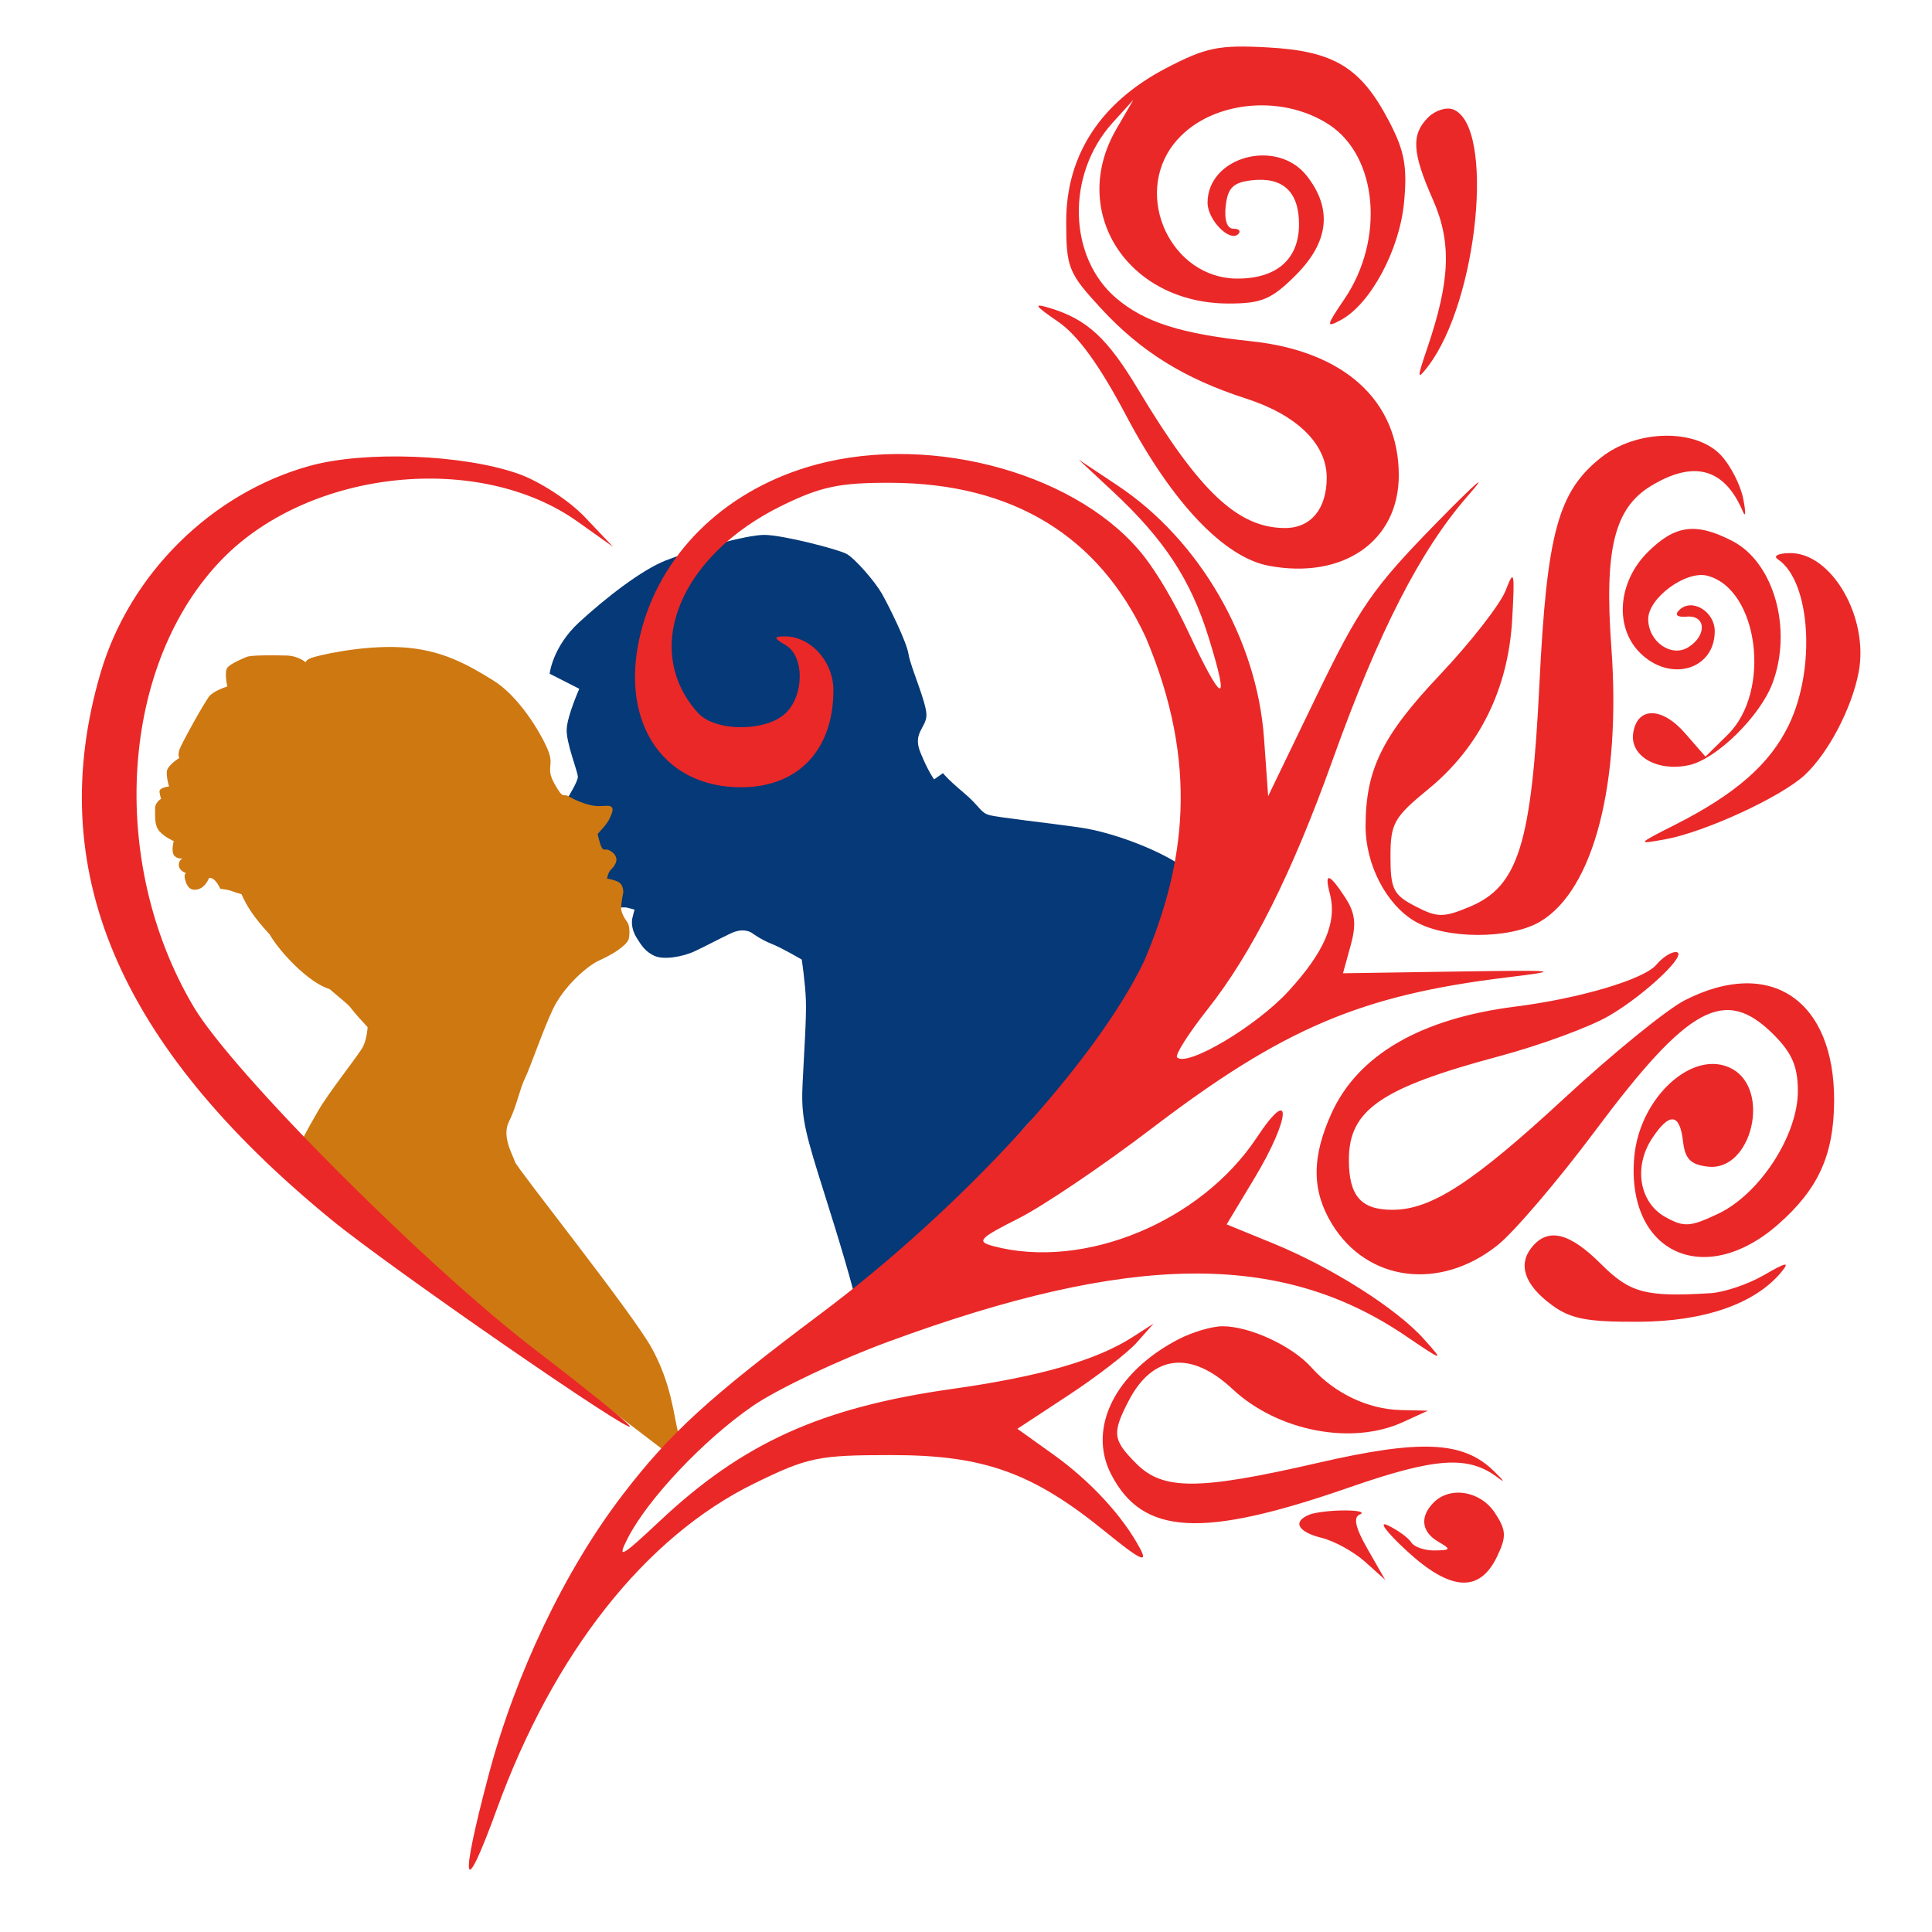 <?xml version="1.0" encoding="utf-8"?>
<!-- Generator: Adobe Illustrator 16.0.0, SVG Export Plug-In . SVG Version: 6.00 Build 0)  -->
<!DOCTYPE svg PUBLIC "-//W3C//DTD SVG 1.1//EN" "http://www.w3.org/Graphics/SVG/1.1/DTD/svg11.dtd">
<svg version="1.1" id="Layer_1" xmlns="http://www.w3.org/2000/svg" xmlns:xlink="http://www.w3.org/1999/xlink" x="0px" y="0px"
	 width="300px" height="300px" viewBox="0 0 300 300" enable-background="new 0 0 300 300" xml:space="preserve">
<g>
	<path fill="#053977" d="M159.388,174.731c18.364-18.52,22.516-33.724,23.408-40.722c-3.971-2.511-10.586-4.85-14.905-5.482
		c-5.122-0.75-12.839-1.568-14.263-1.962c-1.428-0.393-1.411-1.308-4.016-3.497c-2.607-2.19-3.188-3.016-3.188-3.016l-1.374,0.967
		c0,0-0.942-1.226-2.152-4.233c-1.21-3.006,0.95-3.786,0.958-5.762s-2.495-7.522-2.784-9.454c-0.289-1.93-3.11-7.581-4.142-9.399
		c-1.032-1.818-4.159-5.451-5.479-6.163c-1.322-0.714-9.853-2.927-12.743-2.949c-2.886-0.023-11.62,2.501-15.347,3.972
		c-3.727,1.469-9.304,5.798-13.44,9.606c-4.137,3.809-4.574,7.976-4.574,7.976l4.604,2.347c0,0-1.819,4.068-1.953,6.214
		c-0.134,2.146,1.768,6.719,1.729,7.485c-0.037,0.764-1.507,3.111-1.507,3.111l6.363,17.116l2.669,0.023l1.287,0.344
		c0,0-0.184,0.564-0.344,1.286c-0.161,0.721-0.092,1.892,0.682,3.117c0.775,1.228,1.336,2.109,2.723,2.762
		c1.386,0.651,4.326,0.21,6.332-0.736c2.006-0.945,3.59-1.826,5.597-2.772c2.005-0.943,3.213-0.052,3.213-0.052
		s1.45,1.073,3.045,1.692c1.597,0.617,4.711,2.453,4.711,2.453s0.535,3.565,0.639,6.281c0.103,2.72-0.282,8.242-0.506,12.831
		c-0.225,4.588,0.087,6.669,2.435,14.214c1.434,4.61,3.836,12.023,5.418,18.004C145.809,191.229,159.388,174.731,159.388,174.731z"
		/>
	<path fill="#CE7811" d="M30.682,138.109c1.244-0.294,1.775-1.77,1.775-1.77s0.809-0.335,1.753,1.671
		c2.126,0.272,1.331,0.321,3.289,0.836c0.855,1.91,1.825,3.479,4.355,6.231c1.685,2.889,6.13,7.557,9.334,8.516
		c4.92,4.145,1.616,1.341,5.893,5.897c0,0-0.079,1.622-0.641,2.886c-0.562,1.266-5.373,7.141-7.152,10.307
		c-0.492,0.874-1.827,3.131-2.538,4.691c5.323,5.205,14.906,14.993,26.25,24.875l31.445,24c-0.055-0.75,1.036-2.891,0.889-3.638
		c-0.719-2.774-1.059-7.745-4.176-13.351c-3.119-5.606-20.89-27.837-21.195-28.853c-0.304-1.016-2.108-3.934-0.935-6.237
		c1.173-2.302,1.686-5.134,2.503-6.772c0.816-1.642,2.688-7.217,4.299-10.646c1.612-3.431,5.221-6.705,7.21-7.611
		c1.99-0.906,2.942-1.604,3.18-1.802c0.239-0.196,1.263-0.886,1.423-1.609c0.161-0.721,0.129-2.005-0.212-2.491
		c-0.341-0.487-1.032-1.51-0.984-2.269c0.046-0.759,0.204-1.855,0.307-2.248c0.103-0.39-0.06-1.117-0.386-1.498
		c-0.325-0.381-1.22-0.623-1.551-0.68c-0.331-0.059-0.556-0.132-0.556-0.132s0.136-0.88,0.553-1.318
		c0.418-0.438,0.515-0.506,0.759-1.026s0.144-0.827-0.017-1.179c-0.159-0.352-0.771-0.852-1.215-0.945
		c-0.443-0.094-0.623,0.147-0.911-0.346c-0.289-0.493-0.638-2.105-0.638-2.105s1.491-1.513,1.89-2.432
		c0.399-0.919,0.636-1.491,0.213-1.803c-0.423-0.313-1.336,0.04-2.651-0.139c-1.316-0.179-2.979-0.896-3.922-1.452
		c-0.942-0.557-0.761,0.65-2.229-1.975c-1.467-2.625,0.087-2.645-1.073-5.37s-4.51-8.234-8.416-10.656
		c-3.906-2.42-8.023-4.81-14.301-5.157c-6.28-0.347-13.221,1.339-14.029,1.674c-0.809,0.337-0.815,0.658-0.815,0.658
		s-1.118-1.012-3.003-1.052c-1.885-0.04-5.437-0.097-6.192,0.23c-0.756,0.329-2.225,0.925-2.88,1.56
		c-0.657,0.635-0.084,3.019-0.084,3.019s-2.054,0.63-2.783,1.491c-0.729,0.861-4.364,7.418-4.659,8.321
		c-0.293,0.904-0.02,1.293-0.02,1.293s-1.87,1.139-1.938,2.115c-0.068,0.978,0.346,2.31,0.346,2.31s-1.591,0.132-1.48,0.867
		c0.11,0.734,0.263,1.033,0.263,1.033s-0.988,0.578-0.95,1.54c0.037,0.96-0.164,2.494,0.624,3.449
		c0.789,0.956,2.28,1.591,2.28,1.591s-0.426,1.46,0,2.147c0.426,0.688,1.37,0.546,1.37,0.546s-0.704,0.321-0.578,1.161
		s1.134,1.118,1.134,1.118s-0.42,0.063-0.174,0.992C28.981,137.506,29.438,138.403,30.682,138.109z"/>
	<path fill="#EA2828" d="M181.053,10.596c-10.176,5.316-15.493,13.484-15.493,23.8c0,7.166,0.329,7.988,5.411,13.502
		c6.162,6.685,12.956,10.908,22.482,13.978c7.954,2.562,12.559,7.071,12.559,12.29c0,4.849-2.456,7.825-6.461,7.825
		c-7.319,0-13.307-5.64-22.797-21.481c-4.816-8.039-7.956-10.93-13.776-12.692c-2.6-0.788-2.348-0.377,1.291,2.108
		c3.084,2.107,6.463,6.768,10.636,14.671c7.124,13.481,15.182,21.955,22.115,23.256c11.559,2.169,20.183-3.835,20.183-14.051
		c0-11.604-8.475-19.291-22.952-20.818c-10.841-1.146-16.473-2.934-20.86-6.627c-7.567-6.366-7.868-19.297-0.635-27.285l3.232-3.571
		l-2.627,4.519c-7.468,12.843,1.711,27.112,17.44,27.112c5.105,0,6.658-0.656,10.392-4.39c5.172-5.172,5.745-10.324,1.714-15.447
		c-4.64-5.899-15.398-2.975-15.398,4.187c0,2.665,3.446,6.179,4.767,4.861c0.454-0.457,0.11-0.83-0.764-0.83
		c-0.976,0-1.434-1.376-1.184-3.55c0.323-2.811,1.164-3.637,4.037-3.967c4.842-0.555,7.345,1.773,7.345,6.829
		c0,5.401-3.438,8.435-9.562,8.435c-10.257,0-16.27-12.79-9.848-20.954c5.149-6.544,16.478-7.931,24.086-2.946
		c7.541,4.941,8.667,17.805,2.37,27.085c-2.845,4.192-2.9,4.506-0.562,3.253c4.597-2.459,9.121-10.86,9.823-18.24
		c0.531-5.584,0.082-8.025-2.339-12.652c-4.367-8.359-8.521-10.88-18.853-11.446C189.256,6.947,187.25,7.358,181.053,10.596
		 M221.759,18.232c-2.65,2.648-2.489,5.464,0.733,12.745c2.931,6.626,2.708,12.562-0.854,23.042
		c-1.631,4.789-1.619,5.104,0.093,2.875c7.795-10.146,10.465-37.388,3.912-39.903C224.593,16.587,222.845,17.146,221.759,18.232
		 M248.66,71.008c-6.713,5.292-8.464,11.692-9.617,35.152c-1.226,24.935-3.272,31.484-10.832,34.643
		c-4.082,1.705-5.013,1.698-8.444-0.078c-3.396-1.756-3.856-2.673-3.856-7.685c0-5.191,0.519-6.113,5.908-10.53
		c7.909-6.481,12.38-15.529,12.99-26.293c0.422-7.443,0.305-7.968-1.007-4.543c-0.816,2.13-5.429,8.047-10.249,13.148
		c-8.936,9.456-11.492,14.668-11.507,23.452c-0.011,5.961,3.188,12.148,7.636,14.776c4.759,2.812,14.761,2.841,19.469,0.059
		c8.313-4.91,12.604-21.466,11.055-42.638c-1.108-15.121,0.463-21.543,6.117-24.99c6.701-4.085,11.451-2.779,14.298,3.927
		c0.453,1.066,0.485,0.194,0.072-1.937c-0.411-2.13-1.969-5.181-3.46-6.778C263.338,66.522,254.153,66.677,248.66,71.008
		 M48.074,72.346c-15.266,4.237-27.969,16.822-32.465,32.164c-8.911,30.406,2.633,57.71,35.905,84.929
		c9.096,7.441,47.505,33.99,46.261,31.978c-0.385-0.624-6.932-5.906-14.55-11.736c-17.338-13.28-47.188-43.246-53.192-53.403
		c-13.394-22.653-11.332-53.48,4.658-69.65c13.638-13.79,39.768-16.466,54.997-5.634l5.51,3.92l-4.399-4.637
		c-2.418-2.55-7.067-5.572-10.329-6.716C71.855,70.54,56.639,69.969,48.074,72.346 M126.737,72.137
		c-13.543,3.652-23.641,13.104-27.029,25.301c-3.929,14.141,2.908,24.982,15.646,24.807c8.686-0.12,14.057-5.876,14.057-15.066
		c0-4.53-3.61-8.447-7.711-8.366c-1.591,0.033-1.535,0.294,0.288,1.356c2.973,1.731,2.914,7.941-0.102,10.671
		c-3.132,2.835-10.873,2.762-13.486-0.125c-8.835-9.762-2.911-24.409,13.024-32.205c6.073-2.971,8.986-3.578,17.018-3.54
		c18.801,0.088,32.2,8.249,39.501,24.063c8.309,19.717,6.059,35.217-0.229,50.093c-7.392,15.563-28.322,38.408-50.257,54.854
		c-17.467,13.097-23.501,18.618-30.835,28.213c-8.919,11.668-16.573,27.697-20.755,43.457c-4.546,17.135-3.953,19.688,1.249,5.364
		c8.833-24.332,23.08-42.372,40.002-50.659c8.333-4.082,9.925-4.41,21.302-4.41c14.407,0,21.95,2.714,33.353,12.003
		c5.201,4.235,6.504,4.877,5.312,2.611c-2.661-5.053-7.72-10.551-13.544-14.718l-5.561-3.977l7.993-5.254
		c4.396-2.89,9.151-6.564,10.569-8.167l2.576-2.91l-3.248,2.088c-5.625,3.611-14.386,6.13-28.029,8.054
		c-20.309,2.869-32.469,8.362-45.396,20.515c-6,5.639-6.683,6.005-4.971,2.665c3.14-6.126,11.811-15.298,19.398-20.524
		c3.834-2.639,13.306-7.133,21.053-9.985c37.503-13.806,60.845-14.091,80.226-0.986c6.117,4.134,6.135,4.136,2.928,0.546
		c-4.213-4.718-14.308-11.118-23.373-14.825l-7.232-2.957l4.328-7.188c5.631-9.351,5.938-14.734,0.363-6.314
		c-8.702,13.138-26.902,20.63-40.962,16.864c-2.632-0.706-2.181-1.194,3.967-4.294c3.815-1.925,13.105-8.203,20.646-13.949
		c20.435-15.578,32.513-20.716,55.174-23.471c8.858-1.077,8.188-1.154-7.886-0.911l-17.566,0.269l1.193-4.323
		c0.913-3.309,0.712-5.054-0.86-7.455c-2.489-3.802-3.266-3.989-2.372-0.571c1.151,4.404-0.801,8.996-6.441,15.145
		c-4.987,5.436-15.729,11.815-17.283,10.264c-0.357-0.358,1.776-3.72,4.743-7.473c6.912-8.745,13.091-21.067,19.417-38.728
		c7.118-19.868,13.634-32.596,20.988-40.997c3.498-3.994,1.329-2.124-4.82,4.154c-9.915,10.127-12.028,13.175-18.682,26.947
		l-7.502,15.531l-0.642-8.994c-1.102-15.381-10.017-30.774-22.725-39.234l-6.052-4.03l5.351,4.991
		c7.908,7.377,12.031,13.652,14.785,22.496c3.605,11.589,1.918,9.989-3.022-0.54c-2.401-5.121-4.895-9.207-6.78-11.68
		C168.001,73.748,144.985,67.217,126.737,72.137 M255.834,85.765c-4.626,4.625-5.16,11.623-1.191,15.592
		c4.671,4.671,11.62,2.668,11.62-3.348c0-3.091-3.579-5.21-5.519-3.27c-0.756,0.756-0.313,1.136,1.184,1.011
		c2.981-0.253,3.146,2.917,0.247,4.745c-2.636,1.663-6.241-0.86-6.241-4.367c0-3.286,5.878-7.592,9.184-6.727
		c7.938,2.076,9.988,17.942,3.187,24.657l-3.479,3.436l-3.172-3.642c-3.609-4.146-7.461-4.138-8.057,0.018
		c-0.51,3.566,3.788,6.015,8.673,4.94c4.256-0.933,11.016-7.563,12.953-12.697c3.156-8.379,0.238-18.765-6.212-22.102
		C263.332,81.077,260.092,81.507,255.834,85.765 M276.073,86.853c5.059,3.377,5.941,16.943,1.678,25.751
		c-2.939,6.069-8.249,10.712-17.724,15.504c-5.846,2.954-5.892,3.023-1.512,2.232c6.201-1.119,18.069-6.584,21.746-10.015
		c3.645-3.398,7.287-10.356,8.352-15.945c1.614-8.478-4.168-18.534-10.634-18.496C276.129,85.896,275.284,86.325,276.073,86.853
		 M257.214,149.785c-1.894,2.282-11.869,5.25-21.912,6.518c-14.695,1.857-24.43,7.503-28.54,16.558
		c-3.107,6.841-3.089,12.032,0.061,17.193c5.473,8.975,16.76,10.43,25.702,3.314c2.579-2.051,9.434-10.087,15.233-17.854
		c14.472-19.381,20.101-22.409,27.642-14.868c2.873,2.876,3.772,4.968,3.772,8.784c0,6.858-5.918,15.974-12.35,19.026
		c-4.387,2.082-5.329,2.141-8.243,0.514c-4.017-2.244-4.953-7.762-2.064-12.17c2.697-4.116,4.315-3.979,4.82,0.406
		c0.317,2.769,1.176,3.639,3.886,3.951c6.753,0.78,9.837-11.922,3.694-15.21c-5.971-3.195-14.38,4.458-15.157,13.798
		c-1.233,14.785,10.908,20.424,22.348,10.378c6.222-5.461,8.633-10.744,8.696-19.05c0.119-15.764-9.867-22.553-23.18-15.758
		c-2.773,1.415-11.144,8.216-18.599,15.112c-14.282,13.211-20.77,17.43-26.803,17.43c-4.898,0-6.766-2.146-6.766-7.78
		c0-7.723,4.963-11.146,23.257-16.042c6.483-1.734,14.215-4.581,17.183-6.326c5.787-3.405,12.532-9.875,10.296-9.875
		C259.442,147.835,258.104,148.714,257.214,149.785 M237.911,193.606c-2.253,2.714-1.218,5.856,2.952,8.962
		c2.985,2.224,5.458,2.711,13.557,2.676c10.214-0.042,18.083-2.779,22.174-7.705c1.385-1.671,0.81-1.574-2.668,0.447
		c-2.44,1.418-6.179,2.685-8.31,2.817c-10.104,0.621-12.507-0.02-17.041-4.554C243.739,191.414,240.414,190.591,237.911,193.606
		 M182.989,207.963c-9.837,5.116-14.16,13.799-10.448,20.977c4.89,9.458,14.089,9.976,36.834,2.074
		c13.652-4.743,18.651-5.067,23.297-1.505c1.147,0.881,0.783,0.349-0.807-1.179c-4.753-4.565-11.294-4.844-27.25-1.17
		c-18.482,4.256-23.991,4.282-28.14,0.134c-3.705-3.705-3.832-4.717-1.22-9.768c3.727-7.203,9.653-7.879,16.126-1.835
		c7.012,6.55,18.505,8.781,26.466,5.135l3.872-1.774l-4.259-0.103c-5.054-0.127-10.257-2.613-13.817-6.608
		c-2.994-3.356-9.598-6.412-13.835-6.4C188.188,205.945,185.12,206.854,182.989,207.963 M222.625,233.303
		c-2.196,2.196-1.92,4.561,0.71,6.093c2.031,1.184,1.972,1.319-0.569,1.357c-1.557,0.021-3.188-0.539-3.623-1.247
		c-0.437-0.705-2.069-1.896-3.628-2.646s-0.256,1.02,2.893,3.928c6.817,6.304,11.343,6.595,14.059,0.904
		c1.484-3.114,1.437-4.063-0.343-6.779C229.899,231.52,225.202,230.725,222.625,233.303 M203.324,235.191
		c-2.683,1.08-1.823,2.686,1.936,3.618c1.952,0.485,4.963,2.145,6.69,3.691l3.139,2.81l-2.727-4.764
		c-1.91-3.335-2.271-4.95-1.204-5.386c0.839-0.342-0.217-0.621-2.349-0.621C206.68,234.54,204.211,234.833,203.324,235.191"/>
</g>
</svg>
